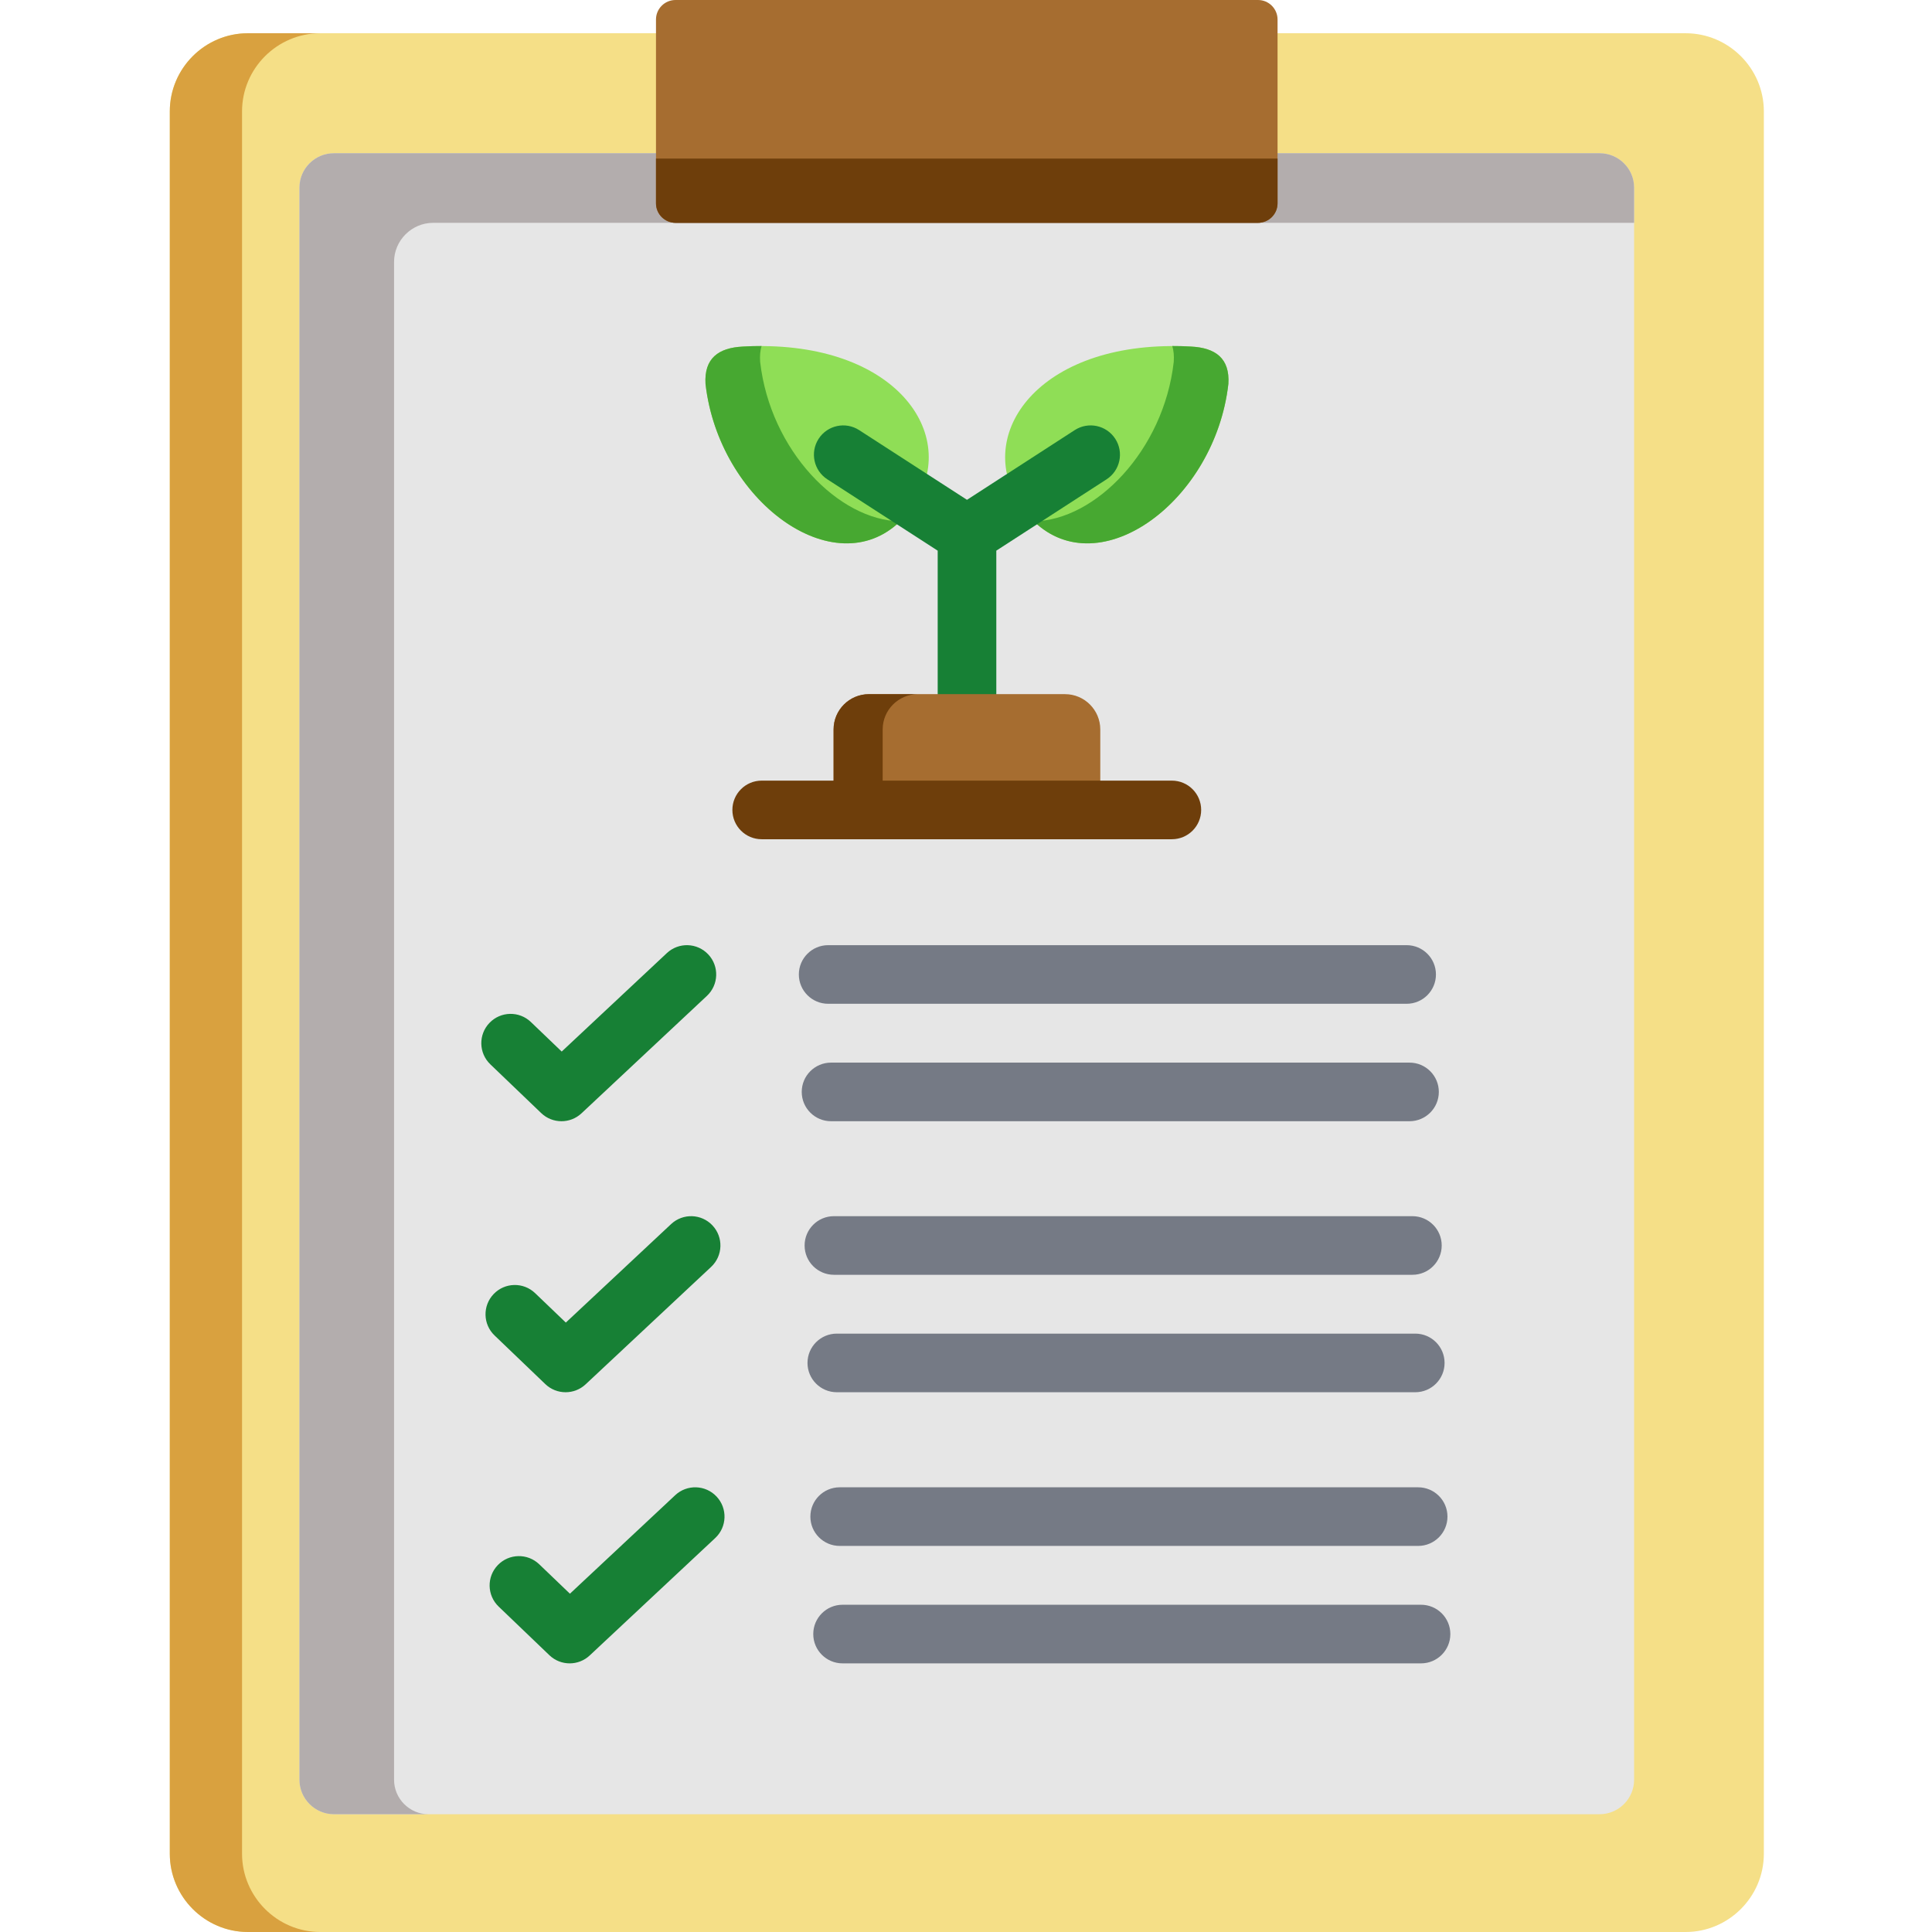 <svg height="512pt" viewBox="-45 0 512 512" width="512pt" xmlns="http://www.w3.org/2000/svg"><g fill-rule="evenodd"><path d="m422.438 491.27v-461.758c0-11.395-9.336-20.703-20.73-20.703h-381.008c-11.391 0-20.699 9.309-20.699 20.703v461.758c0 11.395 9.309 20.73 20.699 20.73h381.008c11.395 0 20.73-9.336 20.73-20.73zm0 0" fill="#f5df87"/><path d="m388.055 471.656v-421.945c0-5.02-4.113-9.102-9.133-9.102h-335.438c-5.02 0-9.129 4.082-9.129 9.102v421.945c0 5.02 4.109 9.129 9.129 9.129h335.438c5.02 0 9.133-4.109 9.133-9.129zm0 0" fill="#e6e6e6"/><path d="m197.699 132.926c11.508-18.82-6.488-43.25-45.863-41.078-6.402.324-10.277 3.082-9.867 9.895 3.699 32.477 37.023 55.496 53.969 33.707l.086-.086c.617-.793 1.176-1.617 1.676-2.438zm0 0" fill="#8fde56"/><path d="m193.559 138.152c-16.27-.234-34.441-18.762-37.113-42.254-.117-1.613.027-3.023.379-4.199-1.613 0-3.289.031-4.988.148-6.402.324-10.277 3.082-9.867 9.895 3.523 31.008 34.059 53.383 51.59 36.41zm0 0" fill="#47a831"/><path d="m19.145 491.27v-461.758c0-11.395 9.336-20.703 20.73-20.703h-19.176c-11.391 0-20.699 9.309-20.699 20.703v461.758c0 11.395 9.309 20.73 20.699 20.73h19.176c-11.395 0-20.73-9.336-20.73-20.73zm0 0" fill="#d9a13f"/><path d="m224.801 132.926c-11.512-18.82 6.516-43.25 45.863-41.078 6.398.324 10.305 3.082 9.863 9.895-3.699 32.477-37.023 55.496-53.965 33.707l-.09-.086c-.617-.793-1.176-1.617-1.672-2.438zm0 0" fill="#8fde56"/><path d="m228.969 138.152c16.266-.234 34.441-18.762 37.086-42.254.117-1.613-.031-3.023-.383-4.199 1.613 0 3.289.031 4.992.148 6.402.324 10.305 3.082 9.867 9.895-3.527 31.008-34.062 53.383-51.562 36.41zm0 0" fill="#47a831"/><path d="m293.566 40.609h-164.723v13.273c0 2.848 2.32 5.168 5.168 5.168h154.387c2.848 0 5.168-2.32 5.168-5.168zm0 0" fill="#757a85"/><path d="m388.055 59.051v-9.34c0-5.02-4.113-9.102-9.133-9.102h-335.438c-5.02 0-9.129 4.082-9.129 9.102v421.945c0 5.02 4.109 9.133 9.129 9.133h25.078c-5.023 0-9.133-4.113-9.133-9.133v-402.242c0-5.695 4.668-10.363 10.367-10.363zm0 0" fill="#b3adad"/><path d="m293.566 53.883v-48.715c0-2.848-2.32-5.168-5.168-5.168h-154.387c-2.848 0-5.168 2.32-5.168 5.168v48.715c0 2.848 2.32 5.168 5.168 5.168h154.387c2.848 0 5.168-2.32 5.168-5.168zm0 0" fill="#a66d30"/><path d="m293.566 42.02h-164.723v11.859c0 2.848 2.32 5.168 5.168 5.168h154.387c2.848 0 5.168-2.32 5.168-5.168zm0 0" fill="#6e3e0b"/></g><path d="m250.555 116.285c-2.332-3.602-7.145-4.629-10.742-2.301l-28.551 18.473-28.578-18.473c-3.605-2.328-8.414-1.301-10.742 2.305-2.328 3.602-1.293 8.41 2.309 10.738l29.246 18.906v38.027c0 4.285 3.477 7.766 7.77 7.766 4.289 0 7.766-3.48 7.766-7.766v-38.031l29.223-18.906c3.598-2.328 4.629-7.137 2.301-10.738zm0 0" fill="#178035"/><path d="m103.797 297.137c-1.938 0-3.875-.719-5.375-2.16l-13.477-12.918c-3.098-2.969-3.203-7.887-.23-10.98 2.969-3.098 7.883-3.203 10.98-.23l8.164 7.824 27.867-26.094c3.133-2.934 8.047-2.77 10.977.359 2.934 3.129 2.773 8.043-.359 10.977l-33.238 31.125c-1.492 1.398-3.402 2.098-5.309 2.098zm0 0" fill="#178035"/><path d="m328.535 297.137h-153.301c-4.289 0-7.766-3.477-7.766-7.766 0-4.289 3.477-7.766 7.766-7.766h153.301c4.289 0 7.77 3.477 7.77 7.766 0 4.289-3.48 7.766-7.77 7.766zm0 0" fill="#757a85"/><path d="m327.773 266.012h-153.301c-4.289 0-7.77-3.477-7.77-7.766 0-4.289 3.48-7.766 7.77-7.766h153.301c4.289 0 7.766 3.477 7.766 7.766 0 4.289-3.477 7.766-7.766 7.766zm0 0" fill="#757a85"/><path d="m329.301 337.832h-153.305c-4.285 0-7.766-3.477-7.766-7.766 0-4.289 3.477-7.766 7.766-7.766h153.305c4.289 0 7.766 3.477 7.766 7.766 0 4.289-3.477 7.766-7.766 7.766zm0 0" fill="#757a85"/><path d="m104.883 368.957c-1.938 0-3.875-.719-5.375-2.16l-13.449-12.891c-3.098-2.965-3.199-7.883-.23-10.977 2.965-3.098 7.883-3.203 10.98-.234l8.141 7.801 27.895-26.098c3.133-2.934 8.051-2.77 10.98.363 2.93 3.133 2.766 8.047-.367 10.977l-33.266 31.125c-1.496 1.398-3.402 2.094-5.309 2.094zm0 0" fill="#178035"/><path d="m330.062 368.957h-153.301c-4.289 0-7.766-3.477-7.766-7.766 0-4.289 3.477-7.766 7.766-7.766h153.301c4.289 0 7.766 3.477 7.766 7.766 0 4.289-3.477 7.766-7.766 7.766zm0 0" fill="#757a85"/><path d="m330.824 409.684h-153.297c-4.289 0-7.77-3.477-7.77-7.766 0-4.289 3.477-7.766 7.77-7.766h153.297c4.289 0 7.77 3.477 7.77 7.766 0 4.289-3.477 7.766-7.77 7.766zm0 0" fill="#757a85"/><path d="m105.969 440.809c-1.938 0-3.875-.719-5.375-2.16l-13.449-12.891c-3.094-2.969-3.199-7.883-.23-10.98 2.969-3.094 7.887-3.199 10.984-.23l8.137 7.801 27.898-26.102c3.129-2.93 8.047-2.766 10.977.367 2.93 3.133 2.77 8.047-.363 10.977l-33.27 31.125c-1.496 1.398-3.402 2.094-5.309 2.094zm0 0" fill="#178035"/><path d="m331.59 440.809h-153.301c-4.289 0-7.766-3.477-7.766-7.766 0-4.289 3.477-7.766 7.766-7.766h153.301c4.289 0 7.766 3.477 7.766 7.766 0 4.289-3.477 7.766-7.766 7.766zm0 0" fill="#757a85"/><path d="m246.586 214.641v-21.344c0-5.141-4.199-9.34-9.336-9.34h-51.973c-5.168 0-9.367 4.199-9.367 9.34v21.344zm0 0" fill="#a66d30" fill-rule="evenodd"/><path d="m188.918 193.297c0-5.141 4.199-9.336 9.336-9.336h-12.977c-5.168 0-9.367 4.195-9.367 9.336v21.348h13.008zm0 0" fill="#6e3e0b" fill-rule="evenodd"/><path d="m265.555 222.406h-108.699c-4.289 0-7.766-3.477-7.766-7.766s3.477-7.766 7.766-7.766h108.699c4.289 0 7.766 3.477 7.766 7.766 0 4.293-3.477 7.766-7.766 7.766zm0 0" fill="#6e3e0b"/></svg>